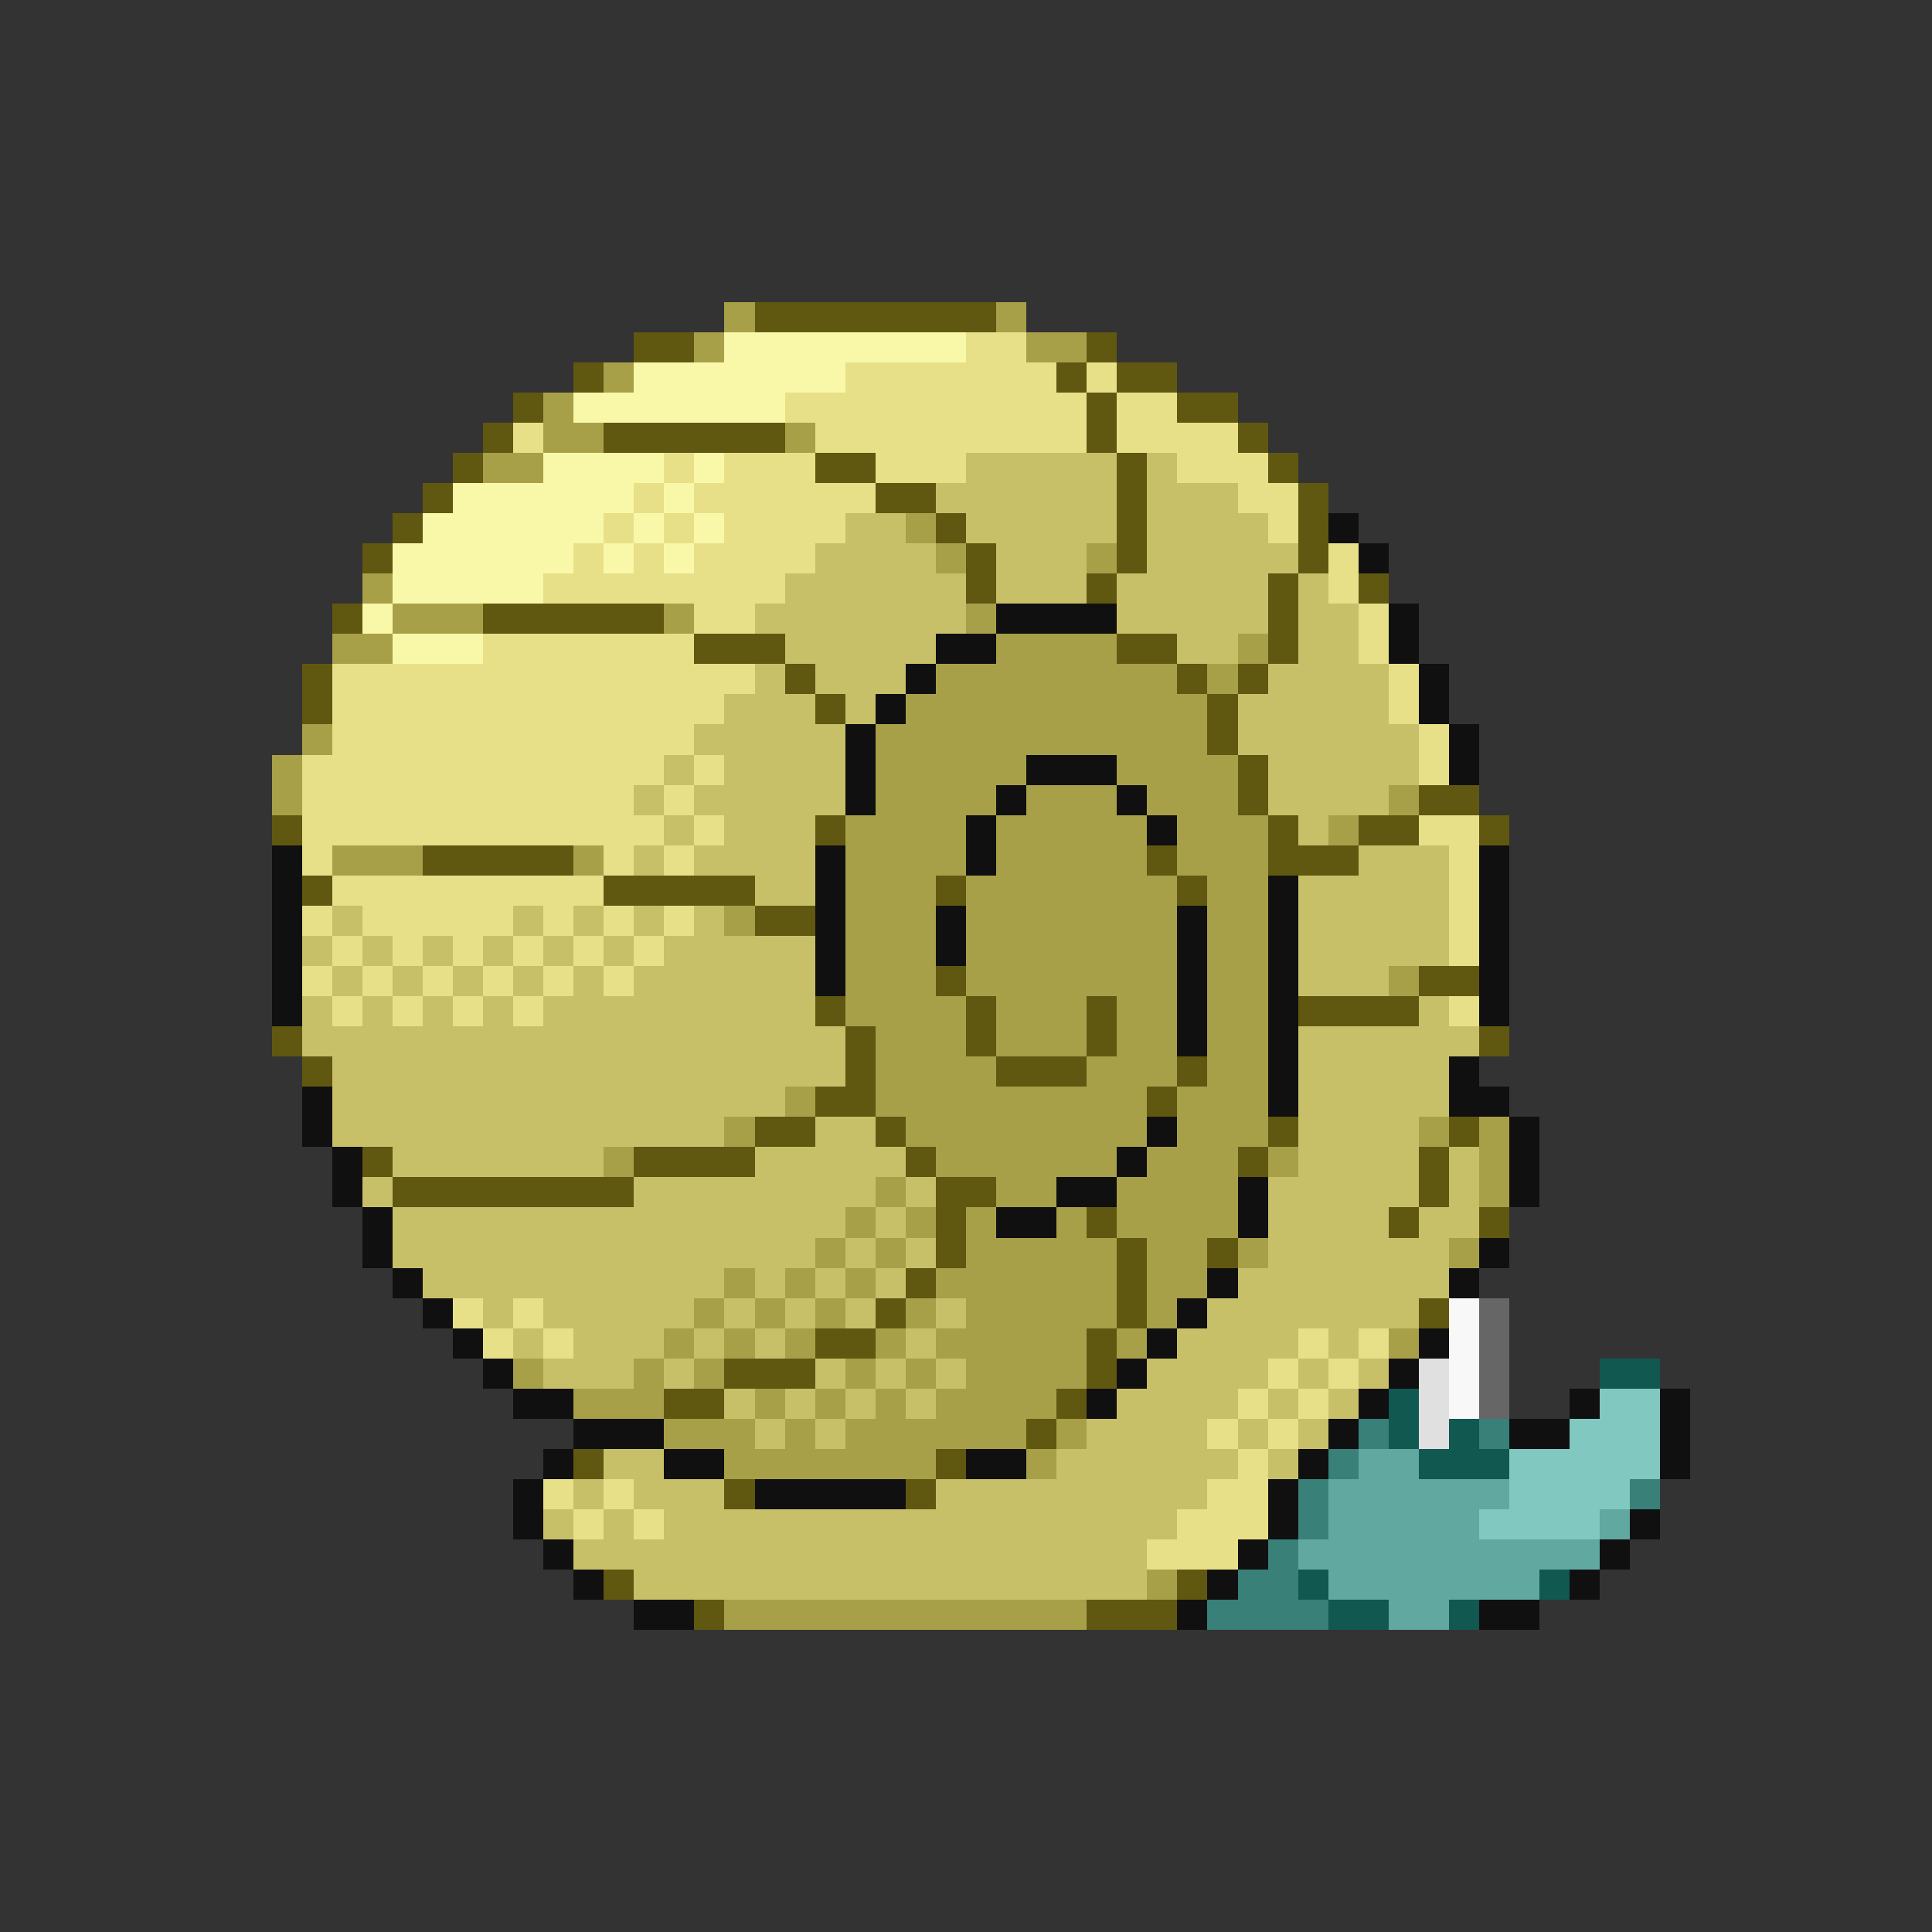 <svg xmlns="http://www.w3.org/2000/svg" viewBox="0 -0.5 64 64" shape-rendering="crispEdges">
<rect x="0" y="-0.5" width="64" height="64" fill="#333333" stroke="none"/>
<path stroke="#a8a048" d="M24 10h1M33 10h1M23 11h1M34 11h2M20 12h1M18 13h1M18 14h2M26 14h1M16 15h2M30 17h1M31 18h1M36 18h1M12 19h1M13 20h3M22 20h1M32 20h1M11 21h2M33 21h4M41 21h1M31 22h8M40 22h1M30 23h10M10 24h1M29 24h11M9 25h1M29 25h5M37 25h4M9 26h1M29 26h4M34 26h3M38 26h3M46 26h1M28 27h4M33 27h5M39 27h3M44 27h1M11 28h3M19 28h1M28 28h4M33 28h5M39 28h3M28 29h3M32 29h7M40 29h2M24 30h1M28 30h3M32 30h7M40 30h2M28 31h3M32 31h7M40 31h2M28 32h3M32 32h7M40 32h2M46 32h1M28 33h4M33 33h3M37 33h2M40 33h2M29 34h3M33 34h3M37 34h2M40 34h2M29 35h4M36 35h3M40 35h2M26 36h1M29 36h9M39 36h3M24 37h1M30 37h8M39 37h3M47 37h1M49 37h1M20 38h1M31 38h6M38 38h3M42 38h1M49 38h1M29 39h1M33 39h2M37 39h4M49 39h1M28 40h1M30 40h1M32 40h1M35 40h1M37 40h4M27 41h1M29 41h1M32 41h5M38 41h2M41 41h1M48 41h1M24 42h1M26 42h1M28 42h1M31 42h6M38 42h2M23 43h1M25 43h1M27 43h1M30 43h1M32 43h5M38 43h1M22 44h1M24 44h1M26 44h1M29 44h1M31 44h5M37 44h1M46 44h1M17 45h1M21 45h1M23 45h1M28 45h1M30 45h1M32 45h4M19 46h3M25 46h1M27 46h1M29 46h1M31 46h4M22 47h3M26 47h1M28 47h6M35 47h1M24 48h7M34 48h1M38 52h1M24 53h12" />
<path stroke="#605810" d="M25 10h8M21 11h2M36 11h1M19 12h1M35 12h1M37 12h2M17 13h1M36 13h1M39 13h2M16 14h1M20 14h6M36 14h1M41 14h1M15 15h1M27 15h2M37 15h1M42 15h1M14 16h1M29 16h2M37 16h1M43 16h1M13 17h1M31 17h1M37 17h1M43 17h1M12 18h1M32 18h1M37 18h1M43 18h1M32 19h1M36 19h1M42 19h1M45 19h1M11 20h1M16 20h6M42 20h1M23 21h3M37 21h2M42 21h1M10 22h1M26 22h1M39 22h1M41 22h1M10 23h1M27 23h1M40 23h1M40 24h1M41 25h1M41 26h1M47 26h2M9 27h1M27 27h1M42 27h1M45 27h2M49 27h1M14 28h5M38 28h1M42 28h3M10 29h1M20 29h5M31 29h1M39 29h1M25 30h2M31 32h1M47 32h2M27 33h1M32 33h1M36 33h1M43 33h4M9 34h1M28 34h1M32 34h1M36 34h1M49 34h1M10 35h1M28 35h1M33 35h3M39 35h1M27 36h2M38 36h1M25 37h2M29 37h1M42 37h1M48 37h1M12 38h1M21 38h4M30 38h1M41 38h1M47 38h1M13 39h8M31 39h2M47 39h1M31 40h1M36 40h1M46 40h1M49 40h1M31 41h1M37 41h1M40 41h1M30 42h1M37 42h1M29 43h1M37 43h1M47 43h1M27 44h2M36 44h1M24 45h3M36 45h1M22 46h2M35 46h1M34 47h1M19 48h1M31 48h1M24 49h1M30 49h1M20 52h1M39 52h1M23 53h1M36 53h3" />
<path stroke="#f8f8a8" d="M24 11h8M21 12h7M19 13h7M18 15h4M23 15h1M15 16h6M22 16h1M14 17h6M21 17h1M23 17h1M13 18h6M20 18h1M22 18h1M13 19h5M12 20h1M13 21h3" />
<path stroke="#e8e088" d="M32 11h2M28 12h7M36 12h1M26 13h10M37 13h2M17 14h1M27 14h9M37 14h4M22 15h1M24 15h3M29 15h3M39 15h3M21 16h1M23 16h6M41 16h2M20 17h1M22 17h1M24 17h4M42 17h1M19 18h1M21 18h1M23 18h4M44 18h1M18 19h8M44 19h1M23 20h2M45 20h1M16 21h7M45 21h1M11 22h14M46 22h1M11 23h13M46 23h1M11 24h12M47 24h1M10 25h12M23 25h1M47 25h1M10 26h11M22 26h1M10 27h12M23 27h1M47 27h2M10 28h1M20 28h1M22 28h1M48 28h1M11 29h9M48 29h1M10 30h1M12 30h5M18 30h1M20 30h1M22 30h1M48 30h1M11 31h1M13 31h1M15 31h1M17 31h1M19 31h1M21 31h1M48 31h1M10 32h1M12 32h1M14 32h1M16 32h1M18 32h1M20 32h1M11 33h1M13 33h1M15 33h1M17 33h1M48 33h1M15 43h1M17 43h1M16 44h1M18 44h1M43 44h1M45 44h1M42 45h1M44 45h1M41 46h1M43 46h1M40 47h1M42 47h1M41 48h1M18 49h1M20 49h1M40 49h2M19 50h1M21 50h1M39 50h3M38 51h3" />
<path stroke="#c8c068" d="M32 15h5M38 15h1M31 16h6M38 16h3M28 17h2M32 17h5M38 17h4M27 18h4M33 18h3M38 18h5M26 19h6M33 19h3M37 19h5M43 19h1M25 20h7M37 20h5M43 20h2M26 21h5M39 21h2M43 21h2M25 22h1M27 22h3M42 22h4M24 23h3M28 23h1M41 23h5M23 24h5M41 24h6M22 25h1M24 25h4M42 25h5M21 26h1M23 26h5M42 26h4M22 27h1M24 27h3M43 27h1M21 28h1M23 28h4M45 28h3M25 29h2M43 29h5M11 30h1M17 30h1M19 30h1M21 30h1M23 30h1M43 30h5M10 31h1M12 31h1M14 31h1M16 31h1M18 31h1M20 31h1M22 31h5M43 31h5M11 32h1M13 32h1M15 32h1M17 32h1M19 32h1M21 32h6M43 32h3M10 33h1M12 33h1M14 33h1M16 33h1M18 33h9M47 33h1M10 34h18M43 34h6M11 35h17M43 35h5M11 36h15M43 36h5M11 37h13M27 37h2M43 37h4M13 38h7M25 38h5M43 38h4M48 38h1M12 39h1M21 39h8M30 39h1M42 39h5M48 39h1M13 40h15M29 40h1M42 40h4M47 40h2M13 41h14M28 41h1M30 41h1M42 41h6M14 42h10M25 42h1M27 42h1M29 42h1M41 42h7M16 43h1M18 43h5M24 43h1M26 43h1M28 43h1M31 43h1M40 43h7M17 44h1M19 44h3M23 44h1M25 44h1M30 44h1M39 44h4M44 44h1M18 45h3M22 45h1M27 45h1M29 45h1M31 45h1M38 45h4M43 45h1M45 45h1M24 46h1M26 46h1M28 46h1M30 46h1M37 46h4M42 46h1M44 46h1M25 47h1M27 47h1M36 47h4M41 47h1M43 47h1M20 48h2M35 48h6M42 48h1M19 49h1M21 49h3M31 49h9M18 50h1M20 50h1M22 50h17M19 51h19M21 52h17" />
<path stroke="#101010" d="M44 17h1M45 18h1M33 20h4M46 20h1M31 21h2M46 21h1M30 22h1M47 22h1M29 23h1M47 23h1M28 24h1M48 24h1M28 25h1M34 25h3M48 25h1M28 26h1M33 26h1M37 26h1M32 27h1M38 27h1M9 28h1M27 28h1M32 28h1M49 28h1M9 29h1M27 29h1M42 29h1M49 29h1M9 30h1M27 30h1M31 30h1M39 30h1M42 30h1M49 30h1M9 31h1M27 31h1M31 31h1M39 31h1M42 31h1M49 31h1M9 32h1M27 32h1M39 32h1M42 32h1M49 32h1M9 33h1M39 33h1M42 33h1M49 33h1M39 34h1M42 34h1M42 35h1M48 35h1M10 36h1M42 36h1M48 36h2M10 37h1M38 37h1M50 37h1M11 38h1M37 38h1M50 38h1M11 39h1M35 39h2M41 39h1M50 39h1M12 40h1M33 40h2M41 40h1M12 41h1M49 41h1M13 42h1M40 42h1M48 42h1M14 43h1M39 43h1M15 44h1M38 44h1M47 44h1M16 45h1M37 45h1M46 45h1M17 46h2M36 46h1M45 46h1M52 46h1M55 46h1M19 47h3M44 47h1M50 47h2M55 47h1M18 48h1M22 48h2M32 48h2M43 48h1M55 48h1M17 49h1M25 49h5M42 49h1M17 50h1M42 50h1M54 50h1M18 51h1M41 51h1M53 51h1M19 52h1M40 52h1M52 52h1M21 53h2M39 53h1M49 53h2" />
<path stroke="#f8f8f8" d="M48 43h1M48 44h1M48 45h1M48 46h1" />
<path stroke="#666666" d="M49 43h1M49 44h1M49 45h1M49 46h1" />
<path stroke="#e0e0e0" d="M47 45h1M47 46h1M47 47h1" />
<path stroke="#105850" d="M53 45h2M46 46h1M46 47h1M48 47h1M47 48h3M43 52h1M51 52h1M44 53h2M48 53h1" />
<path stroke="#80c8c0" d="M53 46h2M52 47h3M50 48h5M50 49h4M49 50h4" />
<path stroke="#388078" d="M45 47h1M49 47h1M44 48h1M43 49h1M54 49h1M43 50h1M42 51h1M41 52h2M40 53h4" />
<path stroke="#60a8a0" d="M45 48h2M44 49h6M44 50h5M53 50h1M43 51h10M44 52h7M46 53h2" />
</svg>